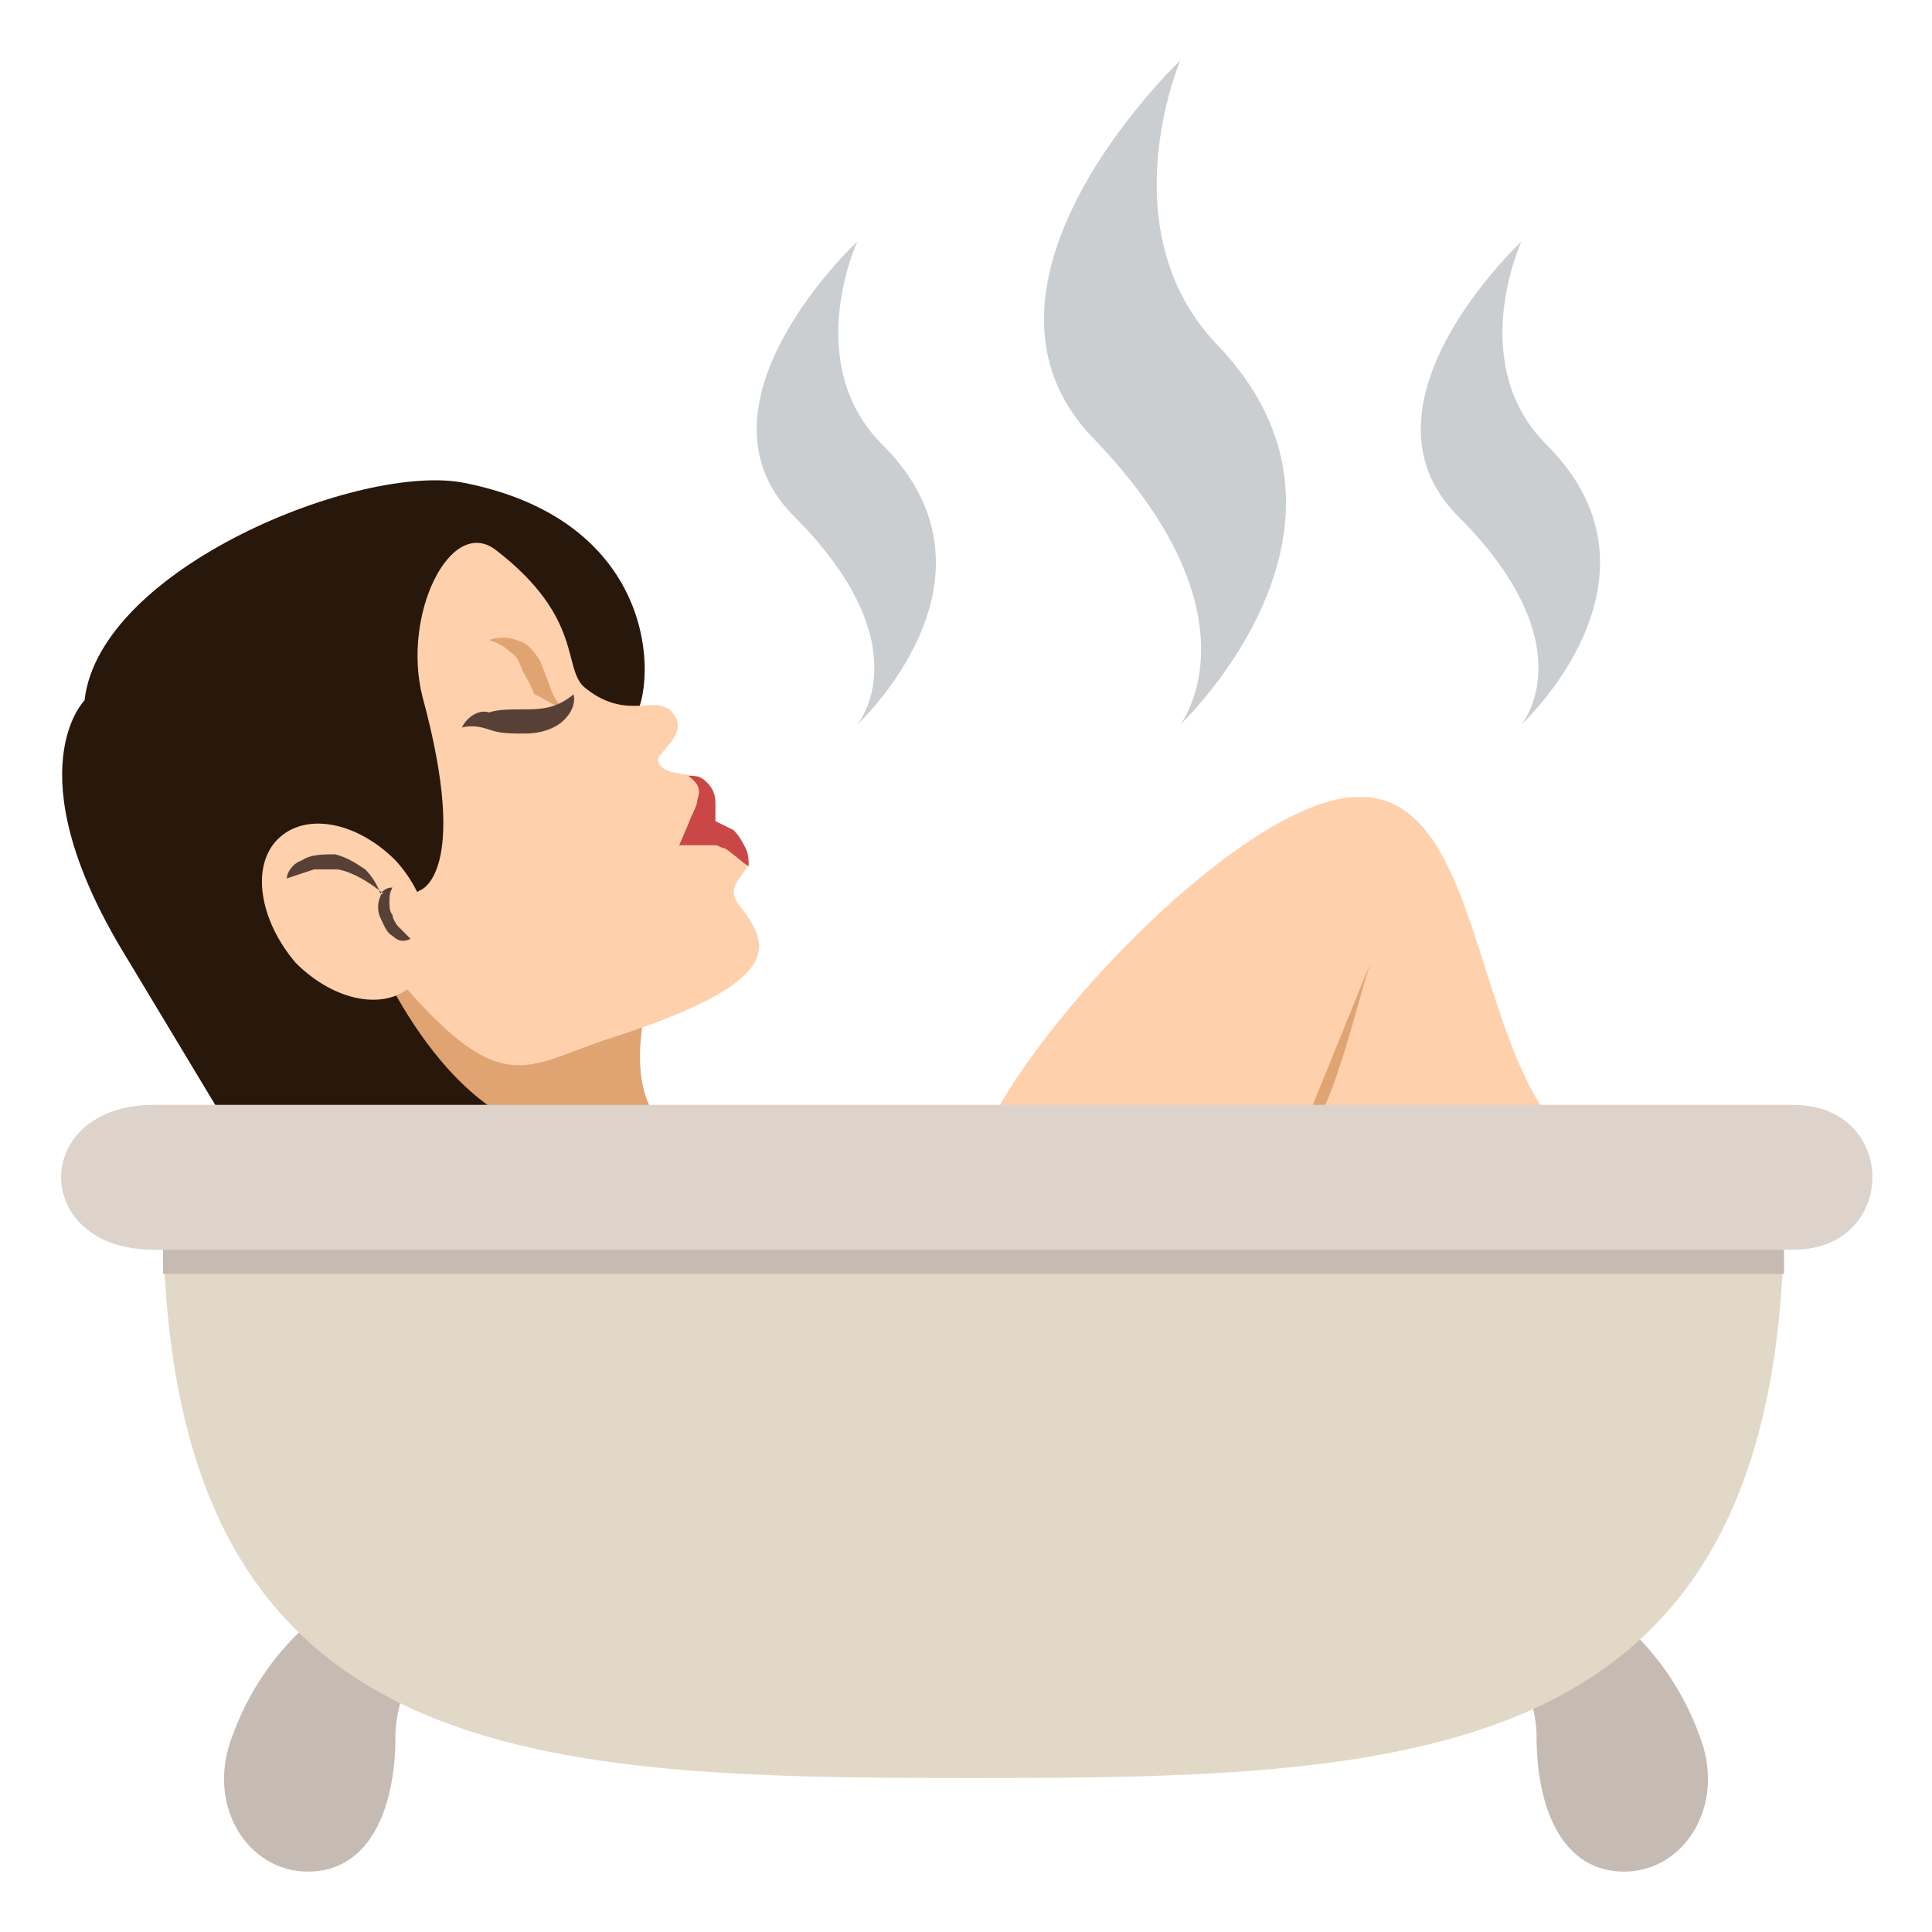 <svg xmlns="http://www.w3.org/2000/svg" viewBox="0 0 64 64" enable-background="new 0 0 64 64"><path d="m50.9 36.4c2.2 3.7-4.2 6.6-7.8 6.6-3.6 0-12.4-1.3-10.6-5.2 1.8-4.1 8.9-11.4 12.5-11.4 3.6-.1 3.8 6.4 5.9 10" fill="#fed0ac"/><g fill="#e0a372"><path d="M45.4,31.9C45,33,44,37.6,43,37.8"/><path d="m21.6 32.6l-11.8-.2c0 0 3.5 3.3 4.8 8l7-3.6c-.9-1.6 0-4.2 0-4.2"/></g><path d="m4 31.4c-3.5-5.9-1.2-8.2-1.2-8.2.5-4.4 9.2-7.9 12.6-7.2 7 1.4 6.3 7.6 5.4 8l-8.5 7.3c0 0 2.6 6.6 7 6.3l-8.5 5.1-6.8-11.3" fill="#28170b"/><path d="m20.2 34.4c-3.1 1-3.7 2.4-8.4-3.7l2.1-1.2c0 0 1.7-.5.1-6.4-.7-2.7.9-6 2.4-4.9 3 2.3 2.2 4 3 4.6 1.5 1.2 2.5 0 3 1 .3.6-.7 1.2-.6 1.4.1.4.6.4 1.2.5.7 0 0 .9.7 1.7.8.9 1.1 1.2 1.1 1.2-.2.5-.8.8-.3 1.4 1 1.3 1.6 2.5-4.3 4.4" fill="#fed0ac"/><path d="m18.6 23.4c-.2-.2-.3-.4-.4-.7-.1-.3-.2-.5-.3-.8-.2-.3-.4-.6-.8-.7-.3-.1-.6-.1-.9 0 .3.1.5.2.7.4.2.1.3.3.4.6.1.2.3.5.4.8.3.1.6.4.9.4" fill="#e0a372"/><path d="m9.8 31.9c1.3 1.3 3 1.6 3.9.7.9-.9.6-2.8-.6-4.1-1.3-1.3-3-1.6-3.9-.7-.9.9-.6 2.7.6 4.1" fill="#fed0ac"/><path d="m10 28.5c.3-.2.7-.2 1.1-.2.4.1.7.3 1 .5.2.2.4.5.5.8.1-.1.2-.2.4-.2-.1.2-.1.3-.1.5 0 .1 0 .3.1.4 0 .1.1.3.2.4.1.1.2.2.4.4-.2.1-.4.1-.6-.1-.2-.1-.3-.4-.4-.6-.1-.2-.1-.5 0-.7 0 0 0-.1.1-.1-.5-.4-1-.7-1.5-.8-.3 0-.6 0-.8 0-.3.1-.6.2-.9.3 0-.2.2-.5.5-.6" fill="#574137"/><path d="m22.8 27.3c.1-.3.3-.6.3-.8.1-.3.1-.5-.3-.8.2 0 .4 0 .6.2.2.2.3.4.3.7 0 .2 0 .4 0 .6.2.1.4.2.6.3.2.2.3.4.4.6.1.2.1.4.1.6-.3-.2-.6-.5-.8-.6-.1 0-.2-.1-.3-.1-.1 0-.3 0-.4 0h-.8l.3-.7" fill="#c94747"/><path d="m15.3 24.1c.4-.1.7 0 1 .1.3.1.7.1 1.1.1.4 0 .8-.1 1.1-.3.3-.2.6-.6.5-1-.6.5-1.1.5-1.8.5-.3 0-.7 0-1 .1-.3-.1-.7.1-.9.5" fill="#574137"/><g fill="#c6bbb3"><path d="m13.1 57.5c0 2.5-.9 4.5-2.9 4.5-2 0-3.4-2.2-2.5-4.5 1.3-3.6 4.5-5.5 6.5-5.5 1.9 0-1.1 3-1.1 5.5"/><path d="m50.9 57.5c0 2.5.9 4.5 2.9 4.5s3.4-2.2 2.5-4.5c-1.3-3.6-4.5-5.5-6.5-5.5-1.9 0 1.1 3 1.1 5.5"/></g><path d="m59.1 40.1c0 18.4-12 18.8-26.9 18.8s-26.8-.4-26.8-18.8h53.7" fill="#e2d8c7"/><path fill="#c6bbb3" d="m5.4 41h53.7v1.2h-53.7z"/><path d="m59.4 41.4h-54.3c-4.1 0-4.1-4.8 0-4.8h54.3c3.5 0 3.5 4.8 0 4.8" fill="#ddd3ca"/><g opacity=".6" fill="#a6aeb0"><path d="m40.3 11.4c-3.6-3.8-1.2-9.4-1.2-9.4s-7.8 7.4-2.9 12.5c5.7 5.9 2.9 9.5 2.9 9.5s7-6.6 1.2-12.6"/><path d="m29.3 14.8c-2.8-2.7-.9-6.8-.9-6.8s-5.8 5.4-2.1 9.1c4.3 4.3 2.1 6.9 2.1 6.9s5.2-4.8.9-9.2"/><path d="m51.3 14.8c-2.8-2.7-.9-6.8-.9-6.8s-5.8 5.4-2.1 9.1c4.3 4.3 2.1 6.9 2.1 6.9s5.2-4.8.9-9.2"/></g></svg>